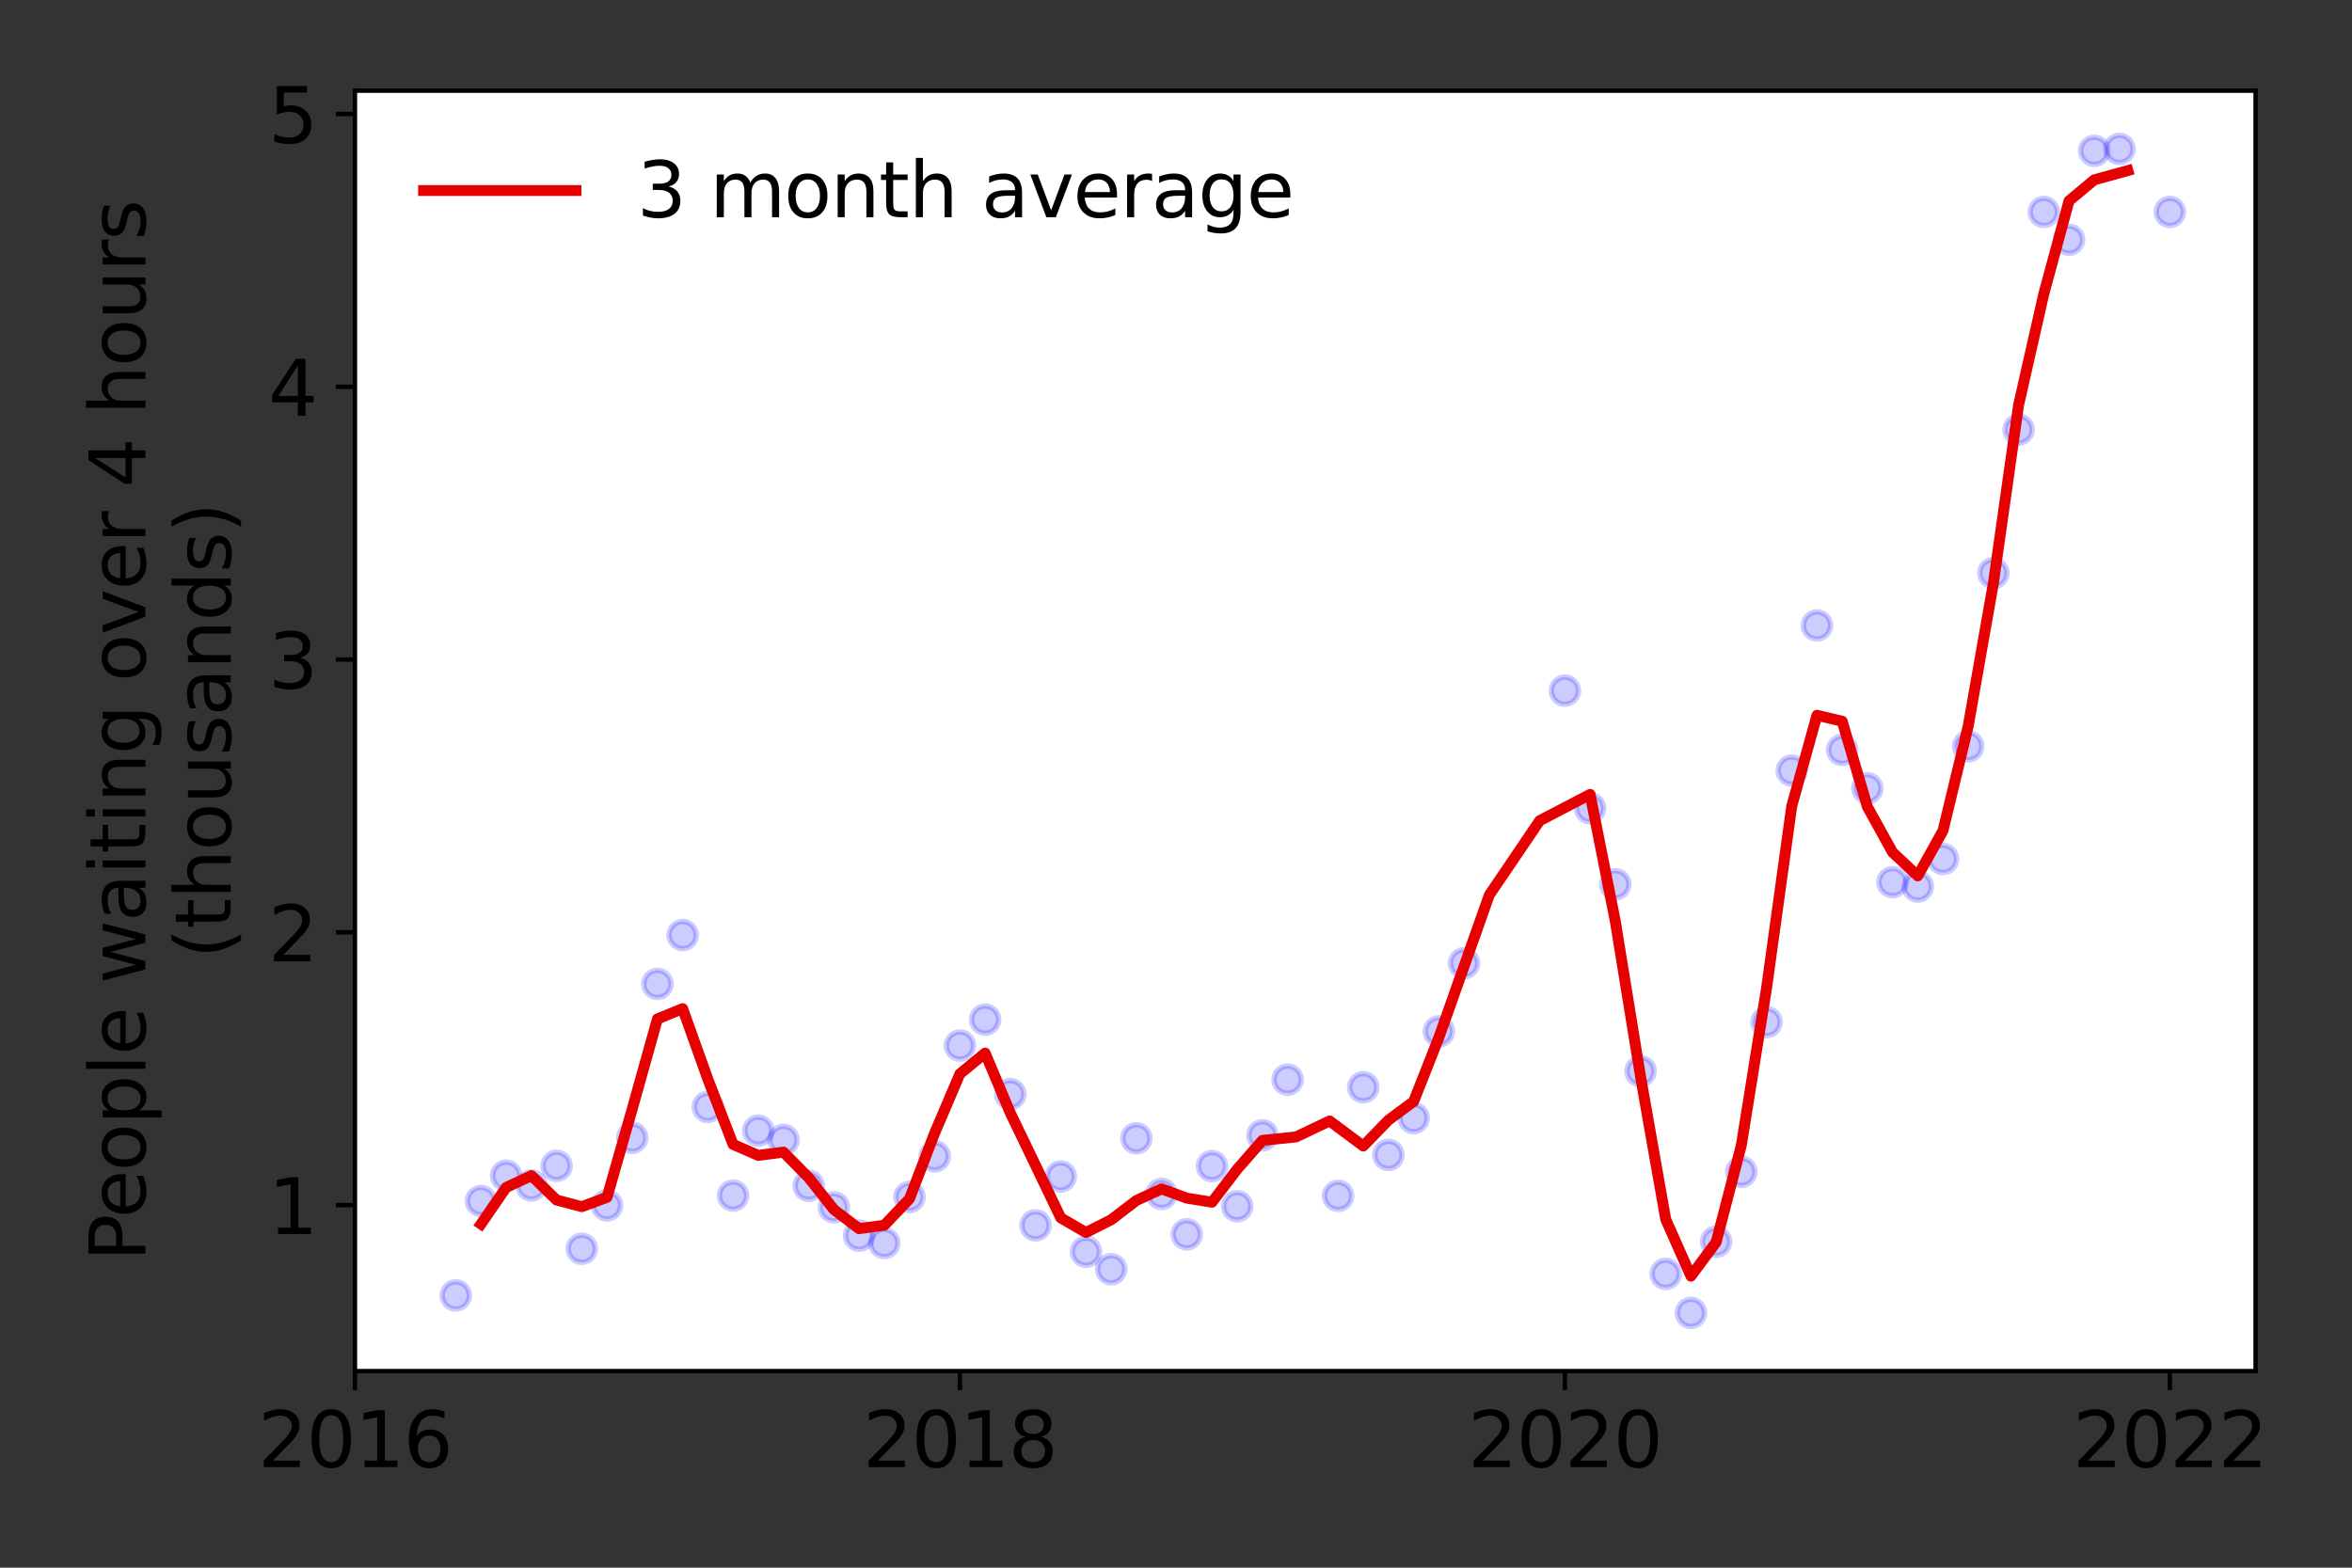 <?xml version="1.0" encoding="utf-8" standalone="no"?>
<!DOCTYPE svg PUBLIC "-//W3C//DTD SVG 1.1//EN"
  "http://www.w3.org/Graphics/SVG/1.1/DTD/svg11.dtd">
<svg height="288pt" version="1.1" viewBox="0 0 432 288" width="432pt" xmlns="http://www.w3.org/2000/svg" xmlns:xlink="http://www.w3.org/1999/xlink">
 <rect x="0" y="0" width="432" height="288" fill="#333333" stroke="none"/>
 <defs>
  <style type="text/css">*{stroke-linecap:butt;stroke-linejoin:round;}</style>
 </defs>
 <g id="figure_1">
  <g id="patch_1">
   <path d="M 0 288 
L 432 288 
L 432 0 
L 0 0 
z
" style="fill:none;"/>
  </g>
  <g id="axes_1">
   <g id="patch_2">
    <path d="M 65.195 251.88 
L 414.29 251.88 
L 414.29 16.666 
L 65.195 16.666 
z
" style="fill:#ffffff;"/>
   </g>
   <g id="matplotlib.axis_1">
    <g id="xtick_1">
     <g id="line2d_1">
      <defs>
       <path d="M 0 0 
L 0 3.5 
" id="mb03cff8072" style="stroke:#000000;stroke-width:0.8;"/>
      </defs>
      <g>
       <use style="stroke:#000000;stroke-width:0.8;" x="65.195" xlink:href="#mb03cff8072" y="251.88"/>
      </g>
     </g>
     <g id="text_1">
      <!-- 2016 -->
      <g transform="translate(47.38 269.518)scale(0.14 -0.14)">
       <defs>
        <path d="M 1228 531 
L 3431 531 
L 3431 0 
L 469 0 
L 469 531 
Q 828 903 1448 1529 
Q 2069 2156 2228 2338 
Q 2531 2678 2651 2914 
Q 2772 3150 2772 3378 
Q 2772 3750 2511 3984 
Q 2250 4219 1831 4219 
Q 1534 4219 1204 4116 
Q 875 4013 500 3803 
L 500 4441 
Q 881 4594 1212 4672 
Q 1544 4750 1819 4750 
Q 2544 4750 2975 4387 
Q 3406 4025 3406 3419 
Q 3406 3131 3298 2873 
Q 3191 2616 2906 2266 
Q 2828 2175 2409 1742 
Q 1991 1309 1228 531 
z
" id="DejaVuSans-32" transform="scale(0.016)"/>
        <path d="M 2034 4250 
Q 1547 4250 1301 3770 
Q 1056 3291 1056 2328 
Q 1056 1369 1301 889 
Q 1547 409 2034 409 
Q 2525 409 2770 889 
Q 3016 1369 3016 2328 
Q 3016 3291 2770 3770 
Q 2525 4250 2034 4250 
z
M 2034 4750 
Q 2819 4750 3233 4129 
Q 3647 3509 3647 2328 
Q 3647 1150 3233 529 
Q 2819 -91 2034 -91 
Q 1250 -91 836 529 
Q 422 1150 422 2328 
Q 422 3509 836 4129 
Q 1250 4750 2034 4750 
z
" id="DejaVuSans-30" transform="scale(0.016)"/>
        <path d="M 794 531 
L 1825 531 
L 1825 4091 
L 703 3866 
L 703 4441 
L 1819 4666 
L 2450 4666 
L 2450 531 
L 3481 531 
L 3481 0 
L 794 0 
L 794 531 
z
" id="DejaVuSans-31" transform="scale(0.016)"/>
        <path d="M 2113 2584 
Q 1688 2584 1439 2293 
Q 1191 2003 1191 1497 
Q 1191 994 1439 701 
Q 1688 409 2113 409 
Q 2538 409 2786 701 
Q 3034 994 3034 1497 
Q 3034 2003 2786 2293 
Q 2538 2584 2113 2584 
z
M 3366 4563 
L 3366 3988 
Q 3128 4100 2886 4159 
Q 2644 4219 2406 4219 
Q 1781 4219 1451 3797 
Q 1122 3375 1075 2522 
Q 1259 2794 1537 2939 
Q 1816 3084 2150 3084 
Q 2853 3084 3261 2657 
Q 3669 2231 3669 1497 
Q 3669 778 3244 343 
Q 2819 -91 2113 -91 
Q 1303 -91 875 529 
Q 447 1150 447 2328 
Q 447 3434 972 4092 
Q 1497 4750 2381 4750 
Q 2619 4750 2861 4703 
Q 3103 4656 3366 4563 
z
" id="DejaVuSans-36" transform="scale(0.016)"/>
       </defs>
       <use xlink:href="#DejaVuSans-32"/>
       <use x="63.623" xlink:href="#DejaVuSans-30"/>
       <use x="127.246" xlink:href="#DejaVuSans-31"/>
       <use x="190.869" xlink:href="#DejaVuSans-36"/>
      </g>
     </g>
    </g>
    <g id="xtick_2">
     <g id="line2d_2">
      <g>
       <use style="stroke:#000000;stroke-width:0.8;" x="176.313" xlink:href="#mb03cff8072" y="251.88"/>
      </g>
     </g>
     <g id="text_2">
      <!-- 2018 -->
      <g transform="translate(158.498 269.518)scale(0.14 -0.14)">
       <defs>
        <path d="M 2034 2216 
Q 1584 2216 1326 1975 
Q 1069 1734 1069 1313 
Q 1069 891 1326 650 
Q 1584 409 2034 409 
Q 2484 409 2743 651 
Q 3003 894 3003 1313 
Q 3003 1734 2745 1975 
Q 2488 2216 2034 2216 
z
M 1403 2484 
Q 997 2584 770 2862 
Q 544 3141 544 3541 
Q 544 4100 942 4425 
Q 1341 4750 2034 4750 
Q 2731 4750 3128 4425 
Q 3525 4100 3525 3541 
Q 3525 3141 3298 2862 
Q 3072 2584 2669 2484 
Q 3125 2378 3379 2068 
Q 3634 1759 3634 1313 
Q 3634 634 3220 271 
Q 2806 -91 2034 -91 
Q 1263 -91 848 271 
Q 434 634 434 1313 
Q 434 1759 690 2068 
Q 947 2378 1403 2484 
z
M 1172 3481 
Q 1172 3119 1398 2916 
Q 1625 2713 2034 2713 
Q 2441 2713 2670 2916 
Q 2900 3119 2900 3481 
Q 2900 3844 2670 4047 
Q 2441 4250 2034 4250 
Q 1625 4250 1398 4047 
Q 1172 3844 1172 3481 
z
" id="DejaVuSans-38" transform="scale(0.016)"/>
       </defs>
       <use xlink:href="#DejaVuSans-32"/>
       <use x="63.623" xlink:href="#DejaVuSans-30"/>
       <use x="127.246" xlink:href="#DejaVuSans-31"/>
       <use x="190.869" xlink:href="#DejaVuSans-38"/>
      </g>
     </g>
    </g>
    <g id="xtick_3">
     <g id="line2d_3">
      <g>
       <use style="stroke:#000000;stroke-width:0.8;" x="287.43" xlink:href="#mb03cff8072" y="251.88"/>
      </g>
     </g>
     <g id="text_3">
      <!-- 2020 -->
      <g transform="translate(269.615 269.518)scale(0.14 -0.14)">
       <use xlink:href="#DejaVuSans-32"/>
       <use x="63.623" xlink:href="#DejaVuSans-30"/>
       <use x="127.246" xlink:href="#DejaVuSans-32"/>
       <use x="190.869" xlink:href="#DejaVuSans-30"/>
      </g>
     </g>
    </g>
    <g id="xtick_4">
     <g id="line2d_4">
      <g>
       <use style="stroke:#000000;stroke-width:0.8;" x="398.548" xlink:href="#mb03cff8072" y="251.88"/>
      </g>
     </g>
     <g id="text_4">
      <!-- 2022 -->
      <g transform="translate(380.733 269.518)scale(0.14 -0.14)">
       <use xlink:href="#DejaVuSans-32"/>
       <use x="63.623" xlink:href="#DejaVuSans-30"/>
       <use x="127.246" xlink:href="#DejaVuSans-32"/>
       <use x="190.869" xlink:href="#DejaVuSans-32"/>
      </g>
     </g>
    </g>
   </g>
   <g id="matplotlib.axis_2">
    <g id="ytick_1">
     <g id="line2d_5">
      <defs>
       <path d="M 0 0 
L -3.5 0 
" id="m1ed26f3b4f" style="stroke:#000000;stroke-width:0.8;"/>
      </defs>
      <g>
       <use style="stroke:#000000;stroke-width:0.8;" x="65.195" xlink:href="#m1ed26f3b4f" y="221.394"/>
      </g>
     </g>
     <g id="text_5">
      <!-- 1 -->
      <g transform="translate(49.288 226.713)scale(0.14 -0.14)">
       <use xlink:href="#DejaVuSans-31"/>
      </g>
     </g>
    </g>
    <g id="ytick_2">
     <g id="line2d_6">
      <g>
       <use style="stroke:#000000;stroke-width:0.8;" x="65.195" xlink:href="#m1ed26f3b4f" y="171.281"/>
      </g>
     </g>
     <g id="text_6">
      <!-- 2 -->
      <g transform="translate(49.288 176.6)scale(0.14 -0.14)">
       <use xlink:href="#DejaVuSans-32"/>
      </g>
     </g>
    </g>
    <g id="ytick_3">
     <g id="line2d_7">
      <g>
       <use style="stroke:#000000;stroke-width:0.8;" x="65.195" xlink:href="#m1ed26f3b4f" y="121.169"/>
      </g>
     </g>
     <g id="text_7">
      <!-- 3 -->
      <g transform="translate(49.288 126.487)scale(0.14 -0.14)">
       <defs>
        <path d="M 2597 2516 
Q 3050 2419 3304 2112 
Q 3559 1806 3559 1356 
Q 3559 666 3084 287 
Q 2609 -91 1734 -91 
Q 1441 -91 1130 -33 
Q 819 25 488 141 
L 488 750 
Q 750 597 1062 519 
Q 1375 441 1716 441 
Q 2309 441 2620 675 
Q 2931 909 2931 1356 
Q 2931 1769 2642 2001 
Q 2353 2234 1838 2234 
L 1294 2234 
L 1294 2753 
L 1863 2753 
Q 2328 2753 2575 2939 
Q 2822 3125 2822 3475 
Q 2822 3834 2567 4026 
Q 2313 4219 1838 4219 
Q 1578 4219 1281 4162 
Q 984 4106 628 3988 
L 628 4550 
Q 988 4650 1302 4700 
Q 1616 4750 1894 4750 
Q 2613 4750 3031 4423 
Q 3450 4097 3450 3541 
Q 3450 3153 3228 2886 
Q 3006 2619 2597 2516 
z
" id="DejaVuSans-33" transform="scale(0.016)"/>
       </defs>
       <use xlink:href="#DejaVuSans-33"/>
      </g>
     </g>
    </g>
    <g id="ytick_4">
     <g id="line2d_8">
      <g>
       <use style="stroke:#000000;stroke-width:0.8;" x="65.195" xlink:href="#m1ed26f3b4f" y="71.056"/>
      </g>
     </g>
     <g id="text_8">
      <!-- 4 -->
      <g transform="translate(49.288 76.375)scale(0.14 -0.14)">
       <defs>
        <path d="M 2419 4116 
L 825 1625 
L 2419 1625 
L 2419 4116 
z
M 2253 4666 
L 3047 4666 
L 3047 1625 
L 3713 1625 
L 3713 1100 
L 3047 1100 
L 3047 0 
L 2419 0 
L 2419 1100 
L 313 1100 
L 313 1709 
L 2253 4666 
z
" id="DejaVuSans-34" transform="scale(0.016)"/>
       </defs>
       <use xlink:href="#DejaVuSans-34"/>
      </g>
     </g>
    </g>
    <g id="ytick_5">
     <g id="line2d_9">
      <g>
       <use style="stroke:#000000;stroke-width:0.8;" x="65.195" xlink:href="#m1ed26f3b4f" y="20.943"/>
      </g>
     </g>
     <g id="text_9">
      <!-- 5 -->
      <g transform="translate(49.288 26.262)scale(0.14 -0.14)">
       <defs>
        <path d="M 691 4666 
L 3169 4666 
L 3169 4134 
L 1269 4134 
L 1269 2991 
Q 1406 3038 1543 3061 
Q 1681 3084 1819 3084 
Q 2600 3084 3056 2656 
Q 3513 2228 3513 1497 
Q 3513 744 3044 326 
Q 2575 -91 1722 -91 
Q 1428 -91 1123 -41 
Q 819 9 494 109 
L 494 744 
Q 775 591 1075 516 
Q 1375 441 1709 441 
Q 2250 441 2565 725 
Q 2881 1009 2881 1497 
Q 2881 1984 2565 2268 
Q 2250 2553 1709 2553 
Q 1456 2553 1204 2497 
Q 953 2441 691 2322 
L 691 4666 
z
" id="DejaVuSans-35" transform="scale(0.016)"/>
       </defs>
       <use xlink:href="#DejaVuSans-35"/>
      </g>
     </g>
    </g>
    <g id="text_10">
     <!-- People waiting over 4 hours -->
     <g transform="translate(26.699 231.698)rotate(-90)scale(0.14 -0.14)">
      <defs>
       <path d="M 1259 4147 
L 1259 2394 
L 2053 2394 
Q 2494 2394 2734 2622 
Q 2975 2850 2975 3272 
Q 2975 3691 2734 3919 
Q 2494 4147 2053 4147 
L 1259 4147 
z
M 628 4666 
L 2053 4666 
Q 2838 4666 3239 4311 
Q 3641 3956 3641 3272 
Q 3641 2581 3239 2228 
Q 2838 1875 2053 1875 
L 1259 1875 
L 1259 0 
L 628 0 
L 628 4666 
z
" id="DejaVuSans-50" transform="scale(0.016)"/>
       <path d="M 3597 1894 
L 3597 1613 
L 953 1613 
Q 991 1019 1311 708 
Q 1631 397 2203 397 
Q 2534 397 2845 478 
Q 3156 559 3463 722 
L 3463 178 
Q 3153 47 2828 -22 
Q 2503 -91 2169 -91 
Q 1331 -91 842 396 
Q 353 884 353 1716 
Q 353 2575 817 3079 
Q 1281 3584 2069 3584 
Q 2775 3584 3186 3129 
Q 3597 2675 3597 1894 
z
M 3022 2063 
Q 3016 2534 2758 2815 
Q 2500 3097 2075 3097 
Q 1594 3097 1305 2825 
Q 1016 2553 972 2059 
L 3022 2063 
z
" id="DejaVuSans-65" transform="scale(0.016)"/>
       <path d="M 1959 3097 
Q 1497 3097 1228 2736 
Q 959 2375 959 1747 
Q 959 1119 1226 758 
Q 1494 397 1959 397 
Q 2419 397 2687 759 
Q 2956 1122 2956 1747 
Q 2956 2369 2687 2733 
Q 2419 3097 1959 3097 
z
M 1959 3584 
Q 2709 3584 3137 3096 
Q 3566 2609 3566 1747 
Q 3566 888 3137 398 
Q 2709 -91 1959 -91 
Q 1206 -91 779 398 
Q 353 888 353 1747 
Q 353 2609 779 3096 
Q 1206 3584 1959 3584 
z
" id="DejaVuSans-6f" transform="scale(0.016)"/>
       <path d="M 1159 525 
L 1159 -1331 
L 581 -1331 
L 581 3500 
L 1159 3500 
L 1159 2969 
Q 1341 3281 1617 3432 
Q 1894 3584 2278 3584 
Q 2916 3584 3314 3078 
Q 3713 2572 3713 1747 
Q 3713 922 3314 415 
Q 2916 -91 2278 -91 
Q 1894 -91 1617 61 
Q 1341 213 1159 525 
z
M 3116 1747 
Q 3116 2381 2855 2742 
Q 2594 3103 2138 3103 
Q 1681 3103 1420 2742 
Q 1159 2381 1159 1747 
Q 1159 1113 1420 752 
Q 1681 391 2138 391 
Q 2594 391 2855 752 
Q 3116 1113 3116 1747 
z
" id="DejaVuSans-70" transform="scale(0.016)"/>
       <path d="M 603 4863 
L 1178 4863 
L 1178 0 
L 603 0 
L 603 4863 
z
" id="DejaVuSans-6c" transform="scale(0.016)"/>
       <path id="DejaVuSans-20" transform="scale(0.016)"/>
       <path d="M 269 3500 
L 844 3500 
L 1563 769 
L 2278 3500 
L 2956 3500 
L 3675 769 
L 4391 3500 
L 4966 3500 
L 4050 0 
L 3372 0 
L 2619 2869 
L 1863 0 
L 1184 0 
L 269 3500 
z
" id="DejaVuSans-77" transform="scale(0.016)"/>
       <path d="M 2194 1759 
Q 1497 1759 1228 1600 
Q 959 1441 959 1056 
Q 959 750 1161 570 
Q 1363 391 1709 391 
Q 2188 391 2477 730 
Q 2766 1069 2766 1631 
L 2766 1759 
L 2194 1759 
z
M 3341 1997 
L 3341 0 
L 2766 0 
L 2766 531 
Q 2569 213 2275 61 
Q 1981 -91 1556 -91 
Q 1019 -91 701 211 
Q 384 513 384 1019 
Q 384 1609 779 1909 
Q 1175 2209 1959 2209 
L 2766 2209 
L 2766 2266 
Q 2766 2663 2505 2880 
Q 2244 3097 1772 3097 
Q 1472 3097 1187 3025 
Q 903 2953 641 2809 
L 641 3341 
Q 956 3463 1253 3523 
Q 1550 3584 1831 3584 
Q 2591 3584 2966 3190 
Q 3341 2797 3341 1997 
z
" id="DejaVuSans-61" transform="scale(0.016)"/>
       <path d="M 603 3500 
L 1178 3500 
L 1178 0 
L 603 0 
L 603 3500 
z
M 603 4863 
L 1178 4863 
L 1178 4134 
L 603 4134 
L 603 4863 
z
" id="DejaVuSans-69" transform="scale(0.016)"/>
       <path d="M 1172 4494 
L 1172 3500 
L 2356 3500 
L 2356 3053 
L 1172 3053 
L 1172 1153 
Q 1172 725 1289 603 
Q 1406 481 1766 481 
L 2356 481 
L 2356 0 
L 1766 0 
Q 1100 0 847 248 
Q 594 497 594 1153 
L 594 3053 
L 172 3053 
L 172 3500 
L 594 3500 
L 594 4494 
L 1172 4494 
z
" id="DejaVuSans-74" transform="scale(0.016)"/>
       <path d="M 3513 2113 
L 3513 0 
L 2938 0 
L 2938 2094 
Q 2938 2591 2744 2837 
Q 2550 3084 2163 3084 
Q 1697 3084 1428 2787 
Q 1159 2491 1159 1978 
L 1159 0 
L 581 0 
L 581 3500 
L 1159 3500 
L 1159 2956 
Q 1366 3272 1645 3428 
Q 1925 3584 2291 3584 
Q 2894 3584 3203 3211 
Q 3513 2838 3513 2113 
z
" id="DejaVuSans-6e" transform="scale(0.016)"/>
       <path d="M 2906 1791 
Q 2906 2416 2648 2759 
Q 2391 3103 1925 3103 
Q 1463 3103 1205 2759 
Q 947 2416 947 1791 
Q 947 1169 1205 825 
Q 1463 481 1925 481 
Q 2391 481 2648 825 
Q 2906 1169 2906 1791 
z
M 3481 434 
Q 3481 -459 3084 -895 
Q 2688 -1331 1869 -1331 
Q 1566 -1331 1297 -1286 
Q 1028 -1241 775 -1147 
L 775 -588 
Q 1028 -725 1275 -790 
Q 1522 -856 1778 -856 
Q 2344 -856 2625 -561 
Q 2906 -266 2906 331 
L 2906 616 
Q 2728 306 2450 153 
Q 2172 0 1784 0 
Q 1141 0 747 490 
Q 353 981 353 1791 
Q 353 2603 747 3093 
Q 1141 3584 1784 3584 
Q 2172 3584 2450 3431 
Q 2728 3278 2906 2969 
L 2906 3500 
L 3481 3500 
L 3481 434 
z
" id="DejaVuSans-67" transform="scale(0.016)"/>
       <path d="M 191 3500 
L 800 3500 
L 1894 563 
L 2988 3500 
L 3597 3500 
L 2284 0 
L 1503 0 
L 191 3500 
z
" id="DejaVuSans-76" transform="scale(0.016)"/>
       <path d="M 2631 2963 
Q 2534 3019 2420 3045 
Q 2306 3072 2169 3072 
Q 1681 3072 1420 2755 
Q 1159 2438 1159 1844 
L 1159 0 
L 581 0 
L 581 3500 
L 1159 3500 
L 1159 2956 
Q 1341 3275 1631 3429 
Q 1922 3584 2338 3584 
Q 2397 3584 2469 3576 
Q 2541 3569 2628 3553 
L 2631 2963 
z
" id="DejaVuSans-72" transform="scale(0.016)"/>
       <path d="M 3513 2113 
L 3513 0 
L 2938 0 
L 2938 2094 
Q 2938 2591 2744 2837 
Q 2550 3084 2163 3084 
Q 1697 3084 1428 2787 
Q 1159 2491 1159 1978 
L 1159 0 
L 581 0 
L 581 4863 
L 1159 4863 
L 1159 2956 
Q 1366 3272 1645 3428 
Q 1925 3584 2291 3584 
Q 2894 3584 3203 3211 
Q 3513 2838 3513 2113 
z
" id="DejaVuSans-68" transform="scale(0.016)"/>
       <path d="M 544 1381 
L 544 3500 
L 1119 3500 
L 1119 1403 
Q 1119 906 1312 657 
Q 1506 409 1894 409 
Q 2359 409 2629 706 
Q 2900 1003 2900 1516 
L 2900 3500 
L 3475 3500 
L 3475 0 
L 2900 0 
L 2900 538 
Q 2691 219 2414 64 
Q 2138 -91 1772 -91 
Q 1169 -91 856 284 
Q 544 659 544 1381 
z
M 1991 3584 
L 1991 3584 
z
" id="DejaVuSans-75" transform="scale(0.016)"/>
       <path d="M 2834 3397 
L 2834 2853 
Q 2591 2978 2328 3040 
Q 2066 3103 1784 3103 
Q 1356 3103 1142 2972 
Q 928 2841 928 2578 
Q 928 2378 1081 2264 
Q 1234 2150 1697 2047 
L 1894 2003 
Q 2506 1872 2764 1633 
Q 3022 1394 3022 966 
Q 3022 478 2636 193 
Q 2250 -91 1575 -91 
Q 1294 -91 989 -36 
Q 684 19 347 128 
L 347 722 
Q 666 556 975 473 
Q 1284 391 1588 391 
Q 1994 391 2212 530 
Q 2431 669 2431 922 
Q 2431 1156 2273 1281 
Q 2116 1406 1581 1522 
L 1381 1569 
Q 847 1681 609 1914 
Q 372 2147 372 2553 
Q 372 3047 722 3315 
Q 1072 3584 1716 3584 
Q 2034 3584 2315 3537 
Q 2597 3491 2834 3397 
z
" id="DejaVuSans-73" transform="scale(0.016)"/>
      </defs>
      <use xlink:href="#DejaVuSans-50"/>
      <use x="56.678" xlink:href="#DejaVuSans-65"/>
      <use x="118.201" xlink:href="#DejaVuSans-6f"/>
      <use x="179.383" xlink:href="#DejaVuSans-70"/>
      <use x="242.859" xlink:href="#DejaVuSans-6c"/>
      <use x="270.643" xlink:href="#DejaVuSans-65"/>
      <use x="332.166" xlink:href="#DejaVuSans-20"/>
      <use x="363.953" xlink:href="#DejaVuSans-77"/>
      <use x="445.74" xlink:href="#DejaVuSans-61"/>
      <use x="507.02" xlink:href="#DejaVuSans-69"/>
      <use x="534.803" xlink:href="#DejaVuSans-74"/>
      <use x="574.012" xlink:href="#DejaVuSans-69"/>
      <use x="601.795" xlink:href="#DejaVuSans-6e"/>
      <use x="665.174" xlink:href="#DejaVuSans-67"/>
      <use x="728.65" xlink:href="#DejaVuSans-20"/>
      <use x="760.438" xlink:href="#DejaVuSans-6f"/>
      <use x="821.619" xlink:href="#DejaVuSans-76"/>
      <use x="880.799" xlink:href="#DejaVuSans-65"/>
      <use x="942.322" xlink:href="#DejaVuSans-72"/>
      <use x="983.436" xlink:href="#DejaVuSans-20"/>
      <use x="1015.223" xlink:href="#DejaVuSans-34"/>
      <use x="1078.846" xlink:href="#DejaVuSans-20"/>
      <use x="1110.633" xlink:href="#DejaVuSans-68"/>
      <use x="1174.012" xlink:href="#DejaVuSans-6f"/>
      <use x="1235.193" xlink:href="#DejaVuSans-75"/>
      <use x="1298.572" xlink:href="#DejaVuSans-72"/>
      <use x="1339.686" xlink:href="#DejaVuSans-73"/>
     </g>
     <!-- (thousands) -->
     <g transform="translate(42.376 176.098)rotate(-90)scale(0.14 -0.14)">
      <defs>
       <path d="M 1984 4856 
Q 1566 4138 1362 3434 
Q 1159 2731 1159 2009 
Q 1159 1288 1364 580 
Q 1569 -128 1984 -844 
L 1484 -844 
Q 1016 -109 783 600 
Q 550 1309 550 2009 
Q 550 2706 781 3412 
Q 1013 4119 1484 4856 
L 1984 4856 
z
" id="DejaVuSans-28" transform="scale(0.016)"/>
       <path d="M 2906 2969 
L 2906 4863 
L 3481 4863 
L 3481 0 
L 2906 0 
L 2906 525 
Q 2725 213 2448 61 
Q 2172 -91 1784 -91 
Q 1150 -91 751 415 
Q 353 922 353 1747 
Q 353 2572 751 3078 
Q 1150 3584 1784 3584 
Q 2172 3584 2448 3432 
Q 2725 3281 2906 2969 
z
M 947 1747 
Q 947 1113 1208 752 
Q 1469 391 1925 391 
Q 2381 391 2643 752 
Q 2906 1113 2906 1747 
Q 2906 2381 2643 2742 
Q 2381 3103 1925 3103 
Q 1469 3103 1208 2742 
Q 947 2381 947 1747 
z
" id="DejaVuSans-64" transform="scale(0.016)"/>
       <path d="M 513 4856 
L 1013 4856 
Q 1481 4119 1714 3412 
Q 1947 2706 1947 2009 
Q 1947 1309 1714 600 
Q 1481 -109 1013 -844 
L 513 -844 
Q 928 -128 1133 580 
Q 1338 1288 1338 2009 
Q 1338 2731 1133 3434 
Q 928 4138 513 4856 
z
" id="DejaVuSans-29" transform="scale(0.016)"/>
      </defs>
      <use xlink:href="#DejaVuSans-28"/>
      <use x="39.014" xlink:href="#DejaVuSans-74"/>
      <use x="78.223" xlink:href="#DejaVuSans-68"/>
      <use x="141.602" xlink:href="#DejaVuSans-6f"/>
      <use x="202.783" xlink:href="#DejaVuSans-75"/>
      <use x="266.162" xlink:href="#DejaVuSans-73"/>
      <use x="318.262" xlink:href="#DejaVuSans-61"/>
      <use x="379.541" xlink:href="#DejaVuSans-6e"/>
      <use x="442.92" xlink:href="#DejaVuSans-64"/>
      <use x="506.396" xlink:href="#DejaVuSans-73"/>
      <use x="558.496" xlink:href="#DejaVuSans-29"/>
     </g>
    </g>
   </g>
   <g id="line2d_10">
    <defs>
     <path d="M 0 2.5 
C 0.663 2.5 1.299 2.237 1.768 1.768 
C 2.237 1.299 2.5 0.663 2.5 0 
C 2.5 -0.663 2.237 -1.299 1.768 -1.768 
C 1.299 -2.237 0.663 -2.5 0 -2.5 
C -0.663 -2.5 -1.299 -2.237 -1.768 -1.768 
C -2.237 -1.299 -2.5 -0.663 -2.5 0 
C -2.5 0.663 -2.237 1.299 -1.768 1.768 
C -1.299 2.237 -0.663 2.5 0 2.5 
z
" id="m4c27ccef1c" style="stroke:#0000ff;stroke-opacity:0.2;"/>
    </defs>
    <g clip-path="url(#pbd33c2c718)">
     <use style="fill:#0000ff;fill-opacity:0.2;stroke:#0000ff;stroke-opacity:0.2;" x="398.548" xlink:href="#m4c27ccef1c" y="38.934"/>
     <use style="fill:#0000ff;fill-opacity:0.2;stroke:#0000ff;stroke-opacity:0.2;" x="389.288" xlink:href="#m4c27ccef1c" y="27.358"/>
     <use style="fill:#0000ff;fill-opacity:0.2;stroke:#0000ff;stroke-opacity:0.2;" x="384.658" xlink:href="#m4c27ccef1c" y="27.708"/>
     <use style="fill:#0000ff;fill-opacity:0.2;stroke:#0000ff;stroke-opacity:0.2;" x="380.028" xlink:href="#m4c27ccef1c" y="44.045"/>
     <use style="fill:#0000ff;fill-opacity:0.2;stroke:#0000ff;stroke-opacity:0.2;" x="375.398" xlink:href="#m4c27ccef1c" y="38.934"/>
     <use style="fill:#0000ff;fill-opacity:0.2;stroke:#0000ff;stroke-opacity:0.2;" x="370.769" xlink:href="#m4c27ccef1c" y="78.924"/>
     <use style="fill:#0000ff;fill-opacity:0.2;stroke:#0000ff;stroke-opacity:0.2;" x="366.139" xlink:href="#m4c27ccef1c" y="105.283"/>
     <use style="fill:#0000ff;fill-opacity:0.2;stroke:#0000ff;stroke-opacity:0.2;" x="361.509" xlink:href="#m4c27ccef1c" y="137.104"/>
     <use style="fill:#0000ff;fill-opacity:0.2;stroke:#0000ff;stroke-opacity:0.2;" x="356.879" xlink:href="#m4c27ccef1c" y="157.801"/>
     <use style="fill:#0000ff;fill-opacity:0.2;stroke:#0000ff;stroke-opacity:0.2;" x="352.249" xlink:href="#m4c27ccef1c" y="162.862"/>
     <use style="fill:#0000ff;fill-opacity:0.2;stroke:#0000ff;stroke-opacity:0.2;" x="347.619" xlink:href="#m4c27ccef1c" y="162.061"/>
     <use style="fill:#0000ff;fill-opacity:0.2;stroke:#0000ff;stroke-opacity:0.2;" x="342.989" xlink:href="#m4c27ccef1c" y="144.822"/>
     <use style="fill:#0000ff;fill-opacity:0.2;stroke:#0000ff;stroke-opacity:0.2;" x="338.359" xlink:href="#m4c27ccef1c" y="137.756"/>
     <use style="fill:#0000ff;fill-opacity:0.2;stroke:#0000ff;stroke-opacity:0.2;" x="333.729" xlink:href="#m4c27ccef1c" y="114.904"/>
     <use style="fill:#0000ff;fill-opacity:0.2;stroke:#0000ff;stroke-opacity:0.2;" x="329.099" xlink:href="#m4c27ccef1c" y="141.564"/>
     <use style="fill:#0000ff;fill-opacity:0.2;stroke:#0000ff;stroke-opacity:0.2;" x="324.469" xlink:href="#m4c27ccef1c" y="187.768"/>
     <use style="fill:#0000ff;fill-opacity:0.2;stroke:#0000ff;stroke-opacity:0.2;" x="319.84" xlink:href="#m4c27ccef1c" y="215.28"/>
     <use style="fill:#0000ff;fill-opacity:0.2;stroke:#0000ff;stroke-opacity:0.2;" x="315.21" xlink:href="#m4c27ccef1c" y="228.109"/>
     <use style="fill:#0000ff;fill-opacity:0.2;stroke:#0000ff;stroke-opacity:0.2;" x="310.58" xlink:href="#m4c27ccef1c" y="241.188"/>
     <use style="fill:#0000ff;fill-opacity:0.2;stroke:#0000ff;stroke-opacity:0.2;" x="305.95" xlink:href="#m4c27ccef1c" y="234.022"/>
     <use style="fill:#0000ff;fill-opacity:0.2;stroke:#0000ff;stroke-opacity:0.2;" x="301.32" xlink:href="#m4c27ccef1c" y="196.789"/>
     <use style="fill:#0000ff;fill-opacity:0.2;stroke:#0000ff;stroke-opacity:0.2;" x="296.69" xlink:href="#m4c27ccef1c" y="162.461"/>
     <use style="fill:#0000ff;fill-opacity:0.2;stroke:#0000ff;stroke-opacity:0.2;" x="292.06" xlink:href="#m4c27ccef1c" y="148.48"/>
     <use style="fill:#0000ff;fill-opacity:0.2;stroke:#0000ff;stroke-opacity:0.2;" x="287.43" xlink:href="#m4c27ccef1c" y="126.881"/>
     <use style="fill:#0000ff;fill-opacity:0.2;stroke:#0000ff;stroke-opacity:0.2;" x="268.911" xlink:href="#m4c27ccef1c" y="176.944"/>
     <use style="fill:#0000ff;fill-opacity:0.2;stroke:#0000ff;stroke-opacity:0.2;" x="264.281" xlink:href="#m4c27ccef1c" y="189.472"/>
     <use style="fill:#0000ff;fill-opacity:0.2;stroke:#0000ff;stroke-opacity:0.2;" x="259.651" xlink:href="#m4c27ccef1c" y="205.408"/>
     <use style="fill:#0000ff;fill-opacity:0.2;stroke:#0000ff;stroke-opacity:0.2;" x="255.021" xlink:href="#m4c27ccef1c" y="212.173"/>
     <use style="fill:#0000ff;fill-opacity:0.2;stroke:#0000ff;stroke-opacity:0.2;" x="250.391" xlink:href="#m4c27ccef1c" y="199.745"/>
     <use style="fill:#0000ff;fill-opacity:0.2;stroke:#0000ff;stroke-opacity:0.2;" x="245.761" xlink:href="#m4c27ccef1c" y="219.69"/>
     <use style="fill:#0000ff;fill-opacity:0.2;stroke:#0000ff;stroke-opacity:0.2;" x="236.501" xlink:href="#m4c27ccef1c" y="198.342"/>
     <use style="fill:#0000ff;fill-opacity:0.2;stroke:#0000ff;stroke-opacity:0.2;" x="231.871" xlink:href="#m4c27ccef1c" y="208.565"/>
     <use style="fill:#0000ff;fill-opacity:0.2;stroke:#0000ff;stroke-opacity:0.2;" x="227.242" xlink:href="#m4c27ccef1c" y="221.594"/>
     <use style="fill:#0000ff;fill-opacity:0.2;stroke:#0000ff;stroke-opacity:0.2;" x="222.612" xlink:href="#m4c27ccef1c" y="214.228"/>
     <use style="fill:#0000ff;fill-opacity:0.2;stroke:#0000ff;stroke-opacity:0.2;" x="217.982" xlink:href="#m4c27ccef1c" y="226.756"/>
     <use style="fill:#0000ff;fill-opacity:0.2;stroke:#0000ff;stroke-opacity:0.2;" x="213.352" xlink:href="#m4c27ccef1c" y="219.339"/>
     <use style="fill:#0000ff;fill-opacity:0.2;stroke:#0000ff;stroke-opacity:0.2;" x="208.722" xlink:href="#m4c27ccef1c" y="209.116"/>
     <use style="fill:#0000ff;fill-opacity:0.2;stroke:#0000ff;stroke-opacity:0.2;" x="204.092" xlink:href="#m4c27ccef1c" y="233.17"/>
     <use style="fill:#0000ff;fill-opacity:0.2;stroke:#0000ff;stroke-opacity:0.2;" x="199.462" xlink:href="#m4c27ccef1c" y="229.963"/>
     <use style="fill:#0000ff;fill-opacity:0.2;stroke:#0000ff;stroke-opacity:0.2;" x="194.832" xlink:href="#m4c27ccef1c" y="216.132"/>
     <use style="fill:#0000ff;fill-opacity:0.2;stroke:#0000ff;stroke-opacity:0.2;" x="190.202" xlink:href="#m4c27ccef1c" y="225.102"/>
     <use style="fill:#0000ff;fill-opacity:0.2;stroke:#0000ff;stroke-opacity:0.2;" x="185.572" xlink:href="#m4c27ccef1c" y="200.998"/>
     <use style="fill:#0000ff;fill-opacity:0.2;stroke:#0000ff;stroke-opacity:0.2;" x="180.943" xlink:href="#m4c27ccef1c" y="187.317"/>
     <use style="fill:#0000ff;fill-opacity:0.2;stroke:#0000ff;stroke-opacity:0.2;" x="176.313" xlink:href="#m4c27ccef1c" y="192.078"/>
     <use style="fill:#0000ff;fill-opacity:0.2;stroke:#0000ff;stroke-opacity:0.2;" x="171.683" xlink:href="#m4c27ccef1c" y="212.424"/>
     <use style="fill:#0000ff;fill-opacity:0.2;stroke:#0000ff;stroke-opacity:0.2;" x="167.053" xlink:href="#m4c27ccef1c" y="219.891"/>
     <use style="fill:#0000ff;fill-opacity:0.2;stroke:#0000ff;stroke-opacity:0.2;" x="162.423" xlink:href="#m4c27ccef1c" y="228.36"/>
     <use style="fill:#0000ff;fill-opacity:0.2;stroke:#0000ff;stroke-opacity:0.2;" x="157.793" xlink:href="#m4c27ccef1c" y="227.007"/>
     <use style="fill:#0000ff;fill-opacity:0.2;stroke:#0000ff;stroke-opacity:0.2;" x="153.163" xlink:href="#m4c27ccef1c" y="221.795"/>
     <use style="fill:#0000ff;fill-opacity:0.2;stroke:#0000ff;stroke-opacity:0.2;" x="148.533" xlink:href="#m4c27ccef1c" y="217.836"/>
     <use style="fill:#0000ff;fill-opacity:0.2;stroke:#0000ff;stroke-opacity:0.2;" x="143.903" xlink:href="#m4c27ccef1c" y="209.417"/>
     <use style="fill:#0000ff;fill-opacity:0.2;stroke:#0000ff;stroke-opacity:0.2;" x="139.273" xlink:href="#m4c27ccef1c" y="207.713"/>
     <use style="fill:#0000ff;fill-opacity:0.2;stroke:#0000ff;stroke-opacity:0.2;" x="134.644" xlink:href="#m4c27ccef1c" y="219.64"/>
     <use style="fill:#0000ff;fill-opacity:0.2;stroke:#0000ff;stroke-opacity:0.2;" x="130.014" xlink:href="#m4c27ccef1c" y="203.353"/>
     <use style="fill:#0000ff;fill-opacity:0.2;stroke:#0000ff;stroke-opacity:0.2;" x="125.384" xlink:href="#m4c27ccef1c" y="171.782"/>
     <use style="fill:#0000ff;fill-opacity:0.2;stroke:#0000ff;stroke-opacity:0.2;" x="120.754" xlink:href="#m4c27ccef1c" y="180.753"/>
     <use style="fill:#0000ff;fill-opacity:0.2;stroke:#0000ff;stroke-opacity:0.2;" x="116.124" xlink:href="#m4c27ccef1c" y="209.016"/>
     <use style="fill:#0000ff;fill-opacity:0.2;stroke:#0000ff;stroke-opacity:0.2;" x="111.494" xlink:href="#m4c27ccef1c" y="221.444"/>
     <use style="fill:#0000ff;fill-opacity:0.2;stroke:#0000ff;stroke-opacity:0.2;" x="106.864" xlink:href="#m4c27ccef1c" y="229.412"/>
     <use style="fill:#0000ff;fill-opacity:0.2;stroke:#0000ff;stroke-opacity:0.2;" x="102.234" xlink:href="#m4c27ccef1c" y="214.178"/>
     <use style="fill:#0000ff;fill-opacity:0.2;stroke:#0000ff;stroke-opacity:0.2;" x="97.604" xlink:href="#m4c27ccef1c" y="217.786"/>
     <use style="fill:#0000ff;fill-opacity:0.2;stroke:#0000ff;stroke-opacity:0.2;" x="92.974" xlink:href="#m4c27ccef1c" y="215.982"/>
     <use style="fill:#0000ff;fill-opacity:0.2;stroke:#0000ff;stroke-opacity:0.2;" x="88.345" xlink:href="#m4c27ccef1c" y="220.642"/>
     <use style="fill:#0000ff;fill-opacity:0.2;stroke:#0000ff;stroke-opacity:0.2;" x="83.715" xlink:href="#m4c27ccef1c" y="237.981"/>
    </g>
   </g>
   <g id="line2d_11">
    <path clip-path="url(#pbd33c2c718)" d="M 390.831 31.333 
L 384.658 33.037 
L 380.028 36.896 
L 375.398 53.967 
L 370.769 74.38 
L 366.139 107.104 
L 361.509 133.396 
L 356.879 152.589 
L 352.249 160.908 
L 347.619 156.582 
L 342.989 148.213 
L 338.359 132.494 
L 333.729 131.408 
L 329.099 148.079 
L 324.469 181.538 
L 319.84 210.386 
L 315.21 228.193 
L 310.58 234.44 
L 305.95 224 
L 301.32 197.757 
L 296.69 169.243 
L 292.06 145.941 
L 282.8 150.768 
L 273.541 164.433 
L 264.281 190.608 
L 259.651 202.351 
L 255.021 205.775 
L 250.391 210.536 
L 244.218 205.926 
L 238.045 208.866 
L 231.871 209.501 
L 227.242 214.796 
L 222.612 220.859 
L 217.982 220.108 
L 213.352 218.404 
L 208.722 220.542 
L 204.092 224.083 
L 199.462 226.422 
L 194.832 223.733 
L 190.202 214.077 
L 185.572 204.473 
L 180.943 193.464 
L 176.313 197.273 
L 171.683 208.131 
L 167.053 220.225 
L 162.423 225.086 
L 157.793 225.72 
L 153.163 222.212 
L 148.533 216.349 
L 143.903 211.655 
L 139.273 212.257 
L 134.644 210.236 
L 130.014 198.259 
L 125.384 185.296 
L 120.754 187.184 
L 116.124 203.738 
L 111.494 219.957 
L 106.864 221.678 
L 102.234 220.459 
L 97.604 215.982 
L 92.974 218.137 
L 88.345 224.868 
" style="fill:none;stroke:#e60000;stroke-linecap:square;stroke-width:2;"/>
   </g>
   <g id="patch_3">
    <path d="M 65.195 251.88 
L 65.195 16.666 
" style="fill:none;stroke:#000000;stroke-linecap:square;stroke-linejoin:miter;stroke-width:0.8;"/>
   </g>
   <g id="patch_4">
    <path d="M 414.29 251.88 
L 414.29 16.666 
" style="fill:none;stroke:#000000;stroke-linecap:square;stroke-linejoin:miter;stroke-width:0.8;"/>
   </g>
   <g id="patch_5">
    <path d="M 65.195 251.88 
L 414.29 251.88 
" style="fill:none;stroke:#000000;stroke-linecap:square;stroke-linejoin:miter;stroke-width:0.8;"/>
   </g>
   <g id="patch_6">
    <path d="M 65.195 16.666 
L 414.29 16.666 
" style="fill:none;stroke:#000000;stroke-linecap:square;stroke-linejoin:miter;stroke-width:0.8;"/>
   </g>
   <g id="legend_1">
    <g id="line2d_12">
     <path d="M 77.795 35.004 
L 105.795 35.004 
" style="fill:none;stroke:#e60000;stroke-linecap:square;stroke-width:2;"/>
    </g>
    <g id="line2d_13"/>
    <g id="text_11">
     <!-- 3 month average -->
     <g transform="translate(116.995 39.904)scale(0.14 -0.14)">
      <defs>
       <path d="M 3328 2828 
Q 3544 3216 3844 3400 
Q 4144 3584 4550 3584 
Q 5097 3584 5394 3201 
Q 5691 2819 5691 2113 
L 5691 0 
L 5113 0 
L 5113 2094 
Q 5113 2597 4934 2840 
Q 4756 3084 4391 3084 
Q 3944 3084 3684 2787 
Q 3425 2491 3425 1978 
L 3425 0 
L 2847 0 
L 2847 2094 
Q 2847 2600 2669 2842 
Q 2491 3084 2119 3084 
Q 1678 3084 1418 2786 
Q 1159 2488 1159 1978 
L 1159 0 
L 581 0 
L 581 3500 
L 1159 3500 
L 1159 2956 
Q 1356 3278 1631 3431 
Q 1906 3584 2284 3584 
Q 2666 3584 2933 3390 
Q 3200 3197 3328 2828 
z
" id="DejaVuSans-6d" transform="scale(0.016)"/>
      </defs>
      <use xlink:href="#DejaVuSans-33"/>
      <use x="63.623" xlink:href="#DejaVuSans-20"/>
      <use x="95.41" xlink:href="#DejaVuSans-6d"/>
      <use x="192.822" xlink:href="#DejaVuSans-6f"/>
      <use x="254.004" xlink:href="#DejaVuSans-6e"/>
      <use x="317.383" xlink:href="#DejaVuSans-74"/>
      <use x="356.592" xlink:href="#DejaVuSans-68"/>
      <use x="419.971" xlink:href="#DejaVuSans-20"/>
      <use x="451.758" xlink:href="#DejaVuSans-61"/>
      <use x="513.037" xlink:href="#DejaVuSans-76"/>
      <use x="572.217" xlink:href="#DejaVuSans-65"/>
      <use x="633.74" xlink:href="#DejaVuSans-72"/>
      <use x="674.854" xlink:href="#DejaVuSans-61"/>
      <use x="736.133" xlink:href="#DejaVuSans-67"/>
      <use x="799.609" xlink:href="#DejaVuSans-65"/>
     </g>
    </g>
   </g>
  </g>
 </g>
 <defs>
  <clipPath id="pbd33c2c718">
   <rect height="235.214" width="349.095" x="65.195" y="16.666"/>
  </clipPath>
 </defs>
</svg>
